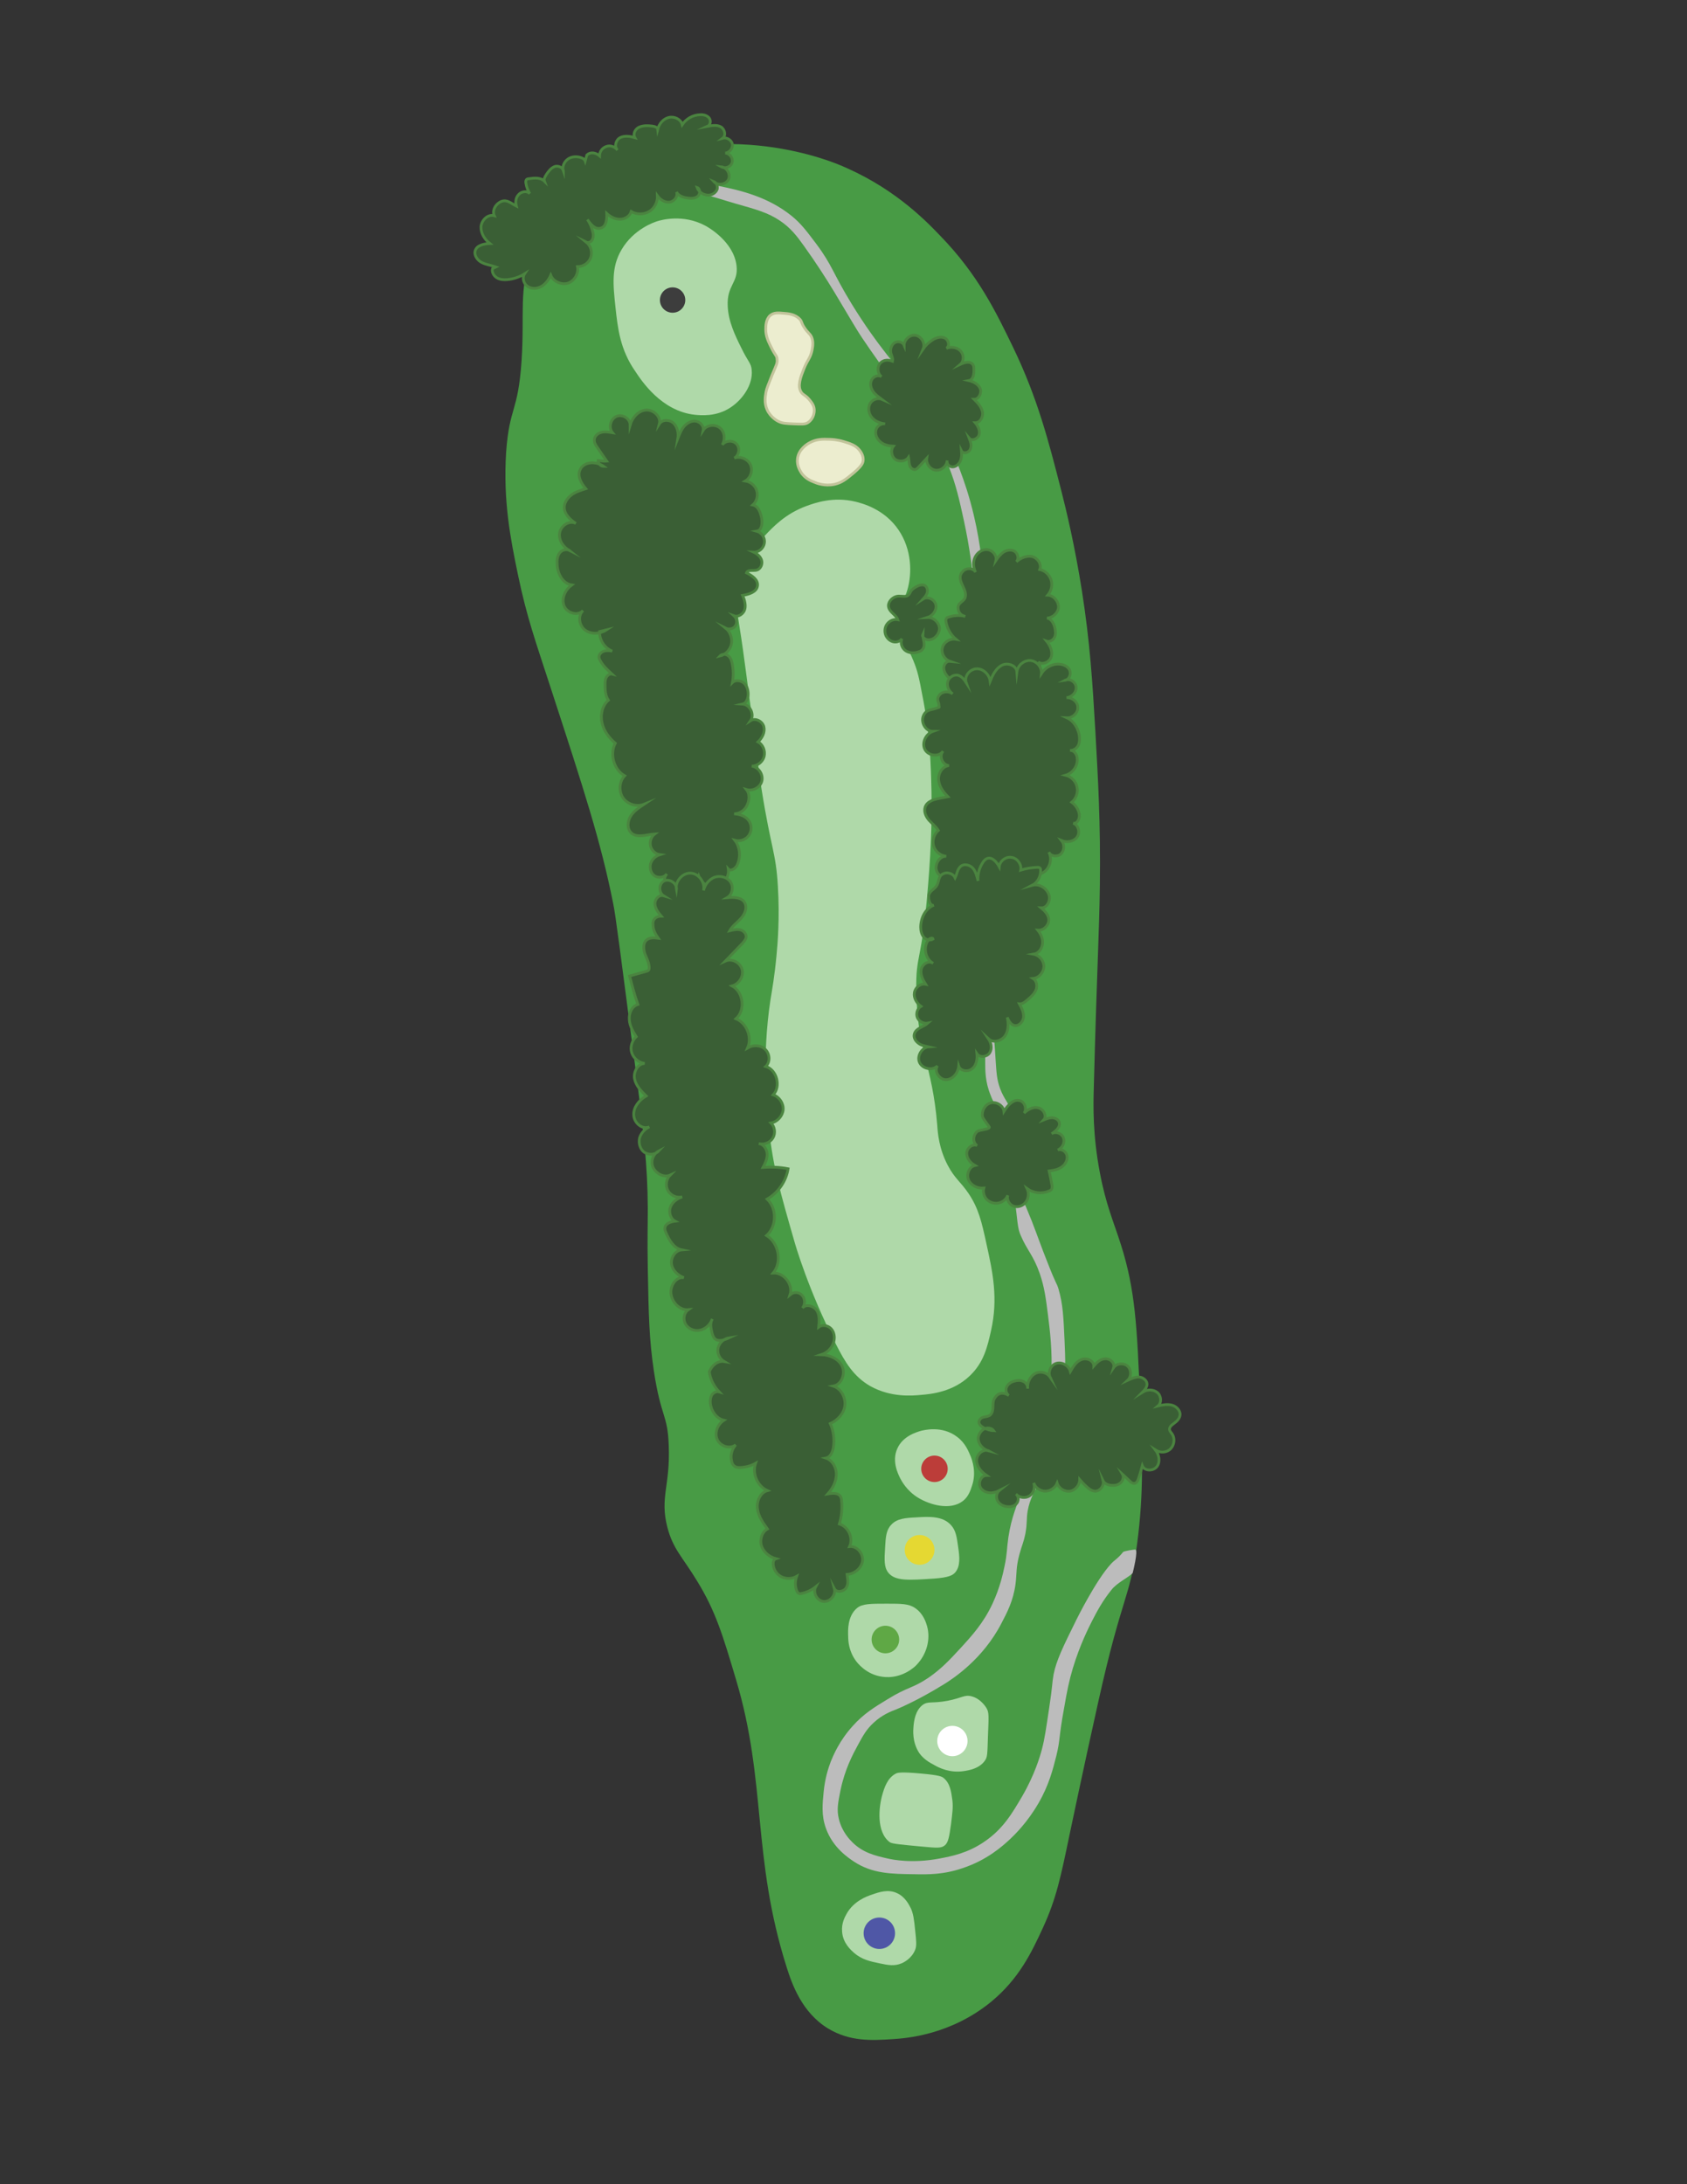 <?xml version="1.0" encoding="UTF-8"?> <svg xmlns="http://www.w3.org/2000/svg" xmlns:xlink="http://www.w3.org/1999/xlink" version="1.1" id="Layer_1" x="0px" y="0px" viewBox="0 0 612 792" style="enable-background:new 0 0 612 792;" xml:space="preserve"><rect x="0" y="0" width="612" height="792" fill="#333333" stroke="none"/> <style type="text/css"> .st0{display:none;} .st1{fill:#489B45;} .st2{fill:#AFD9A9;} .st3{fill:#BCBCBC;} .st4{fill:#ECEDCF;stroke:#C2C49B;stroke-miterlimit:10;} .st5{fill:#3A5F35;stroke:#4B8440;stroke-miterlimit:10;} .st6{fill:#3A5E35;stroke:#4B8440;stroke-miterlimit:10;} .st7{fill:#BC3D39;} .st8{fill:#E5D832;} .st9{fill:#5FA845;} .st10{fill:#FFFFFF;} .st11{fill:#4F57A6;} .st12{fill:#3D3D3D;} </style> <g id="QpimYm_00000028293113545396297060000012880128092532773309_" class="st0"> <image style="display:inline;overflow:visible;" width="249" height="610" id="QpimYm_00000049207724637192979230000011319575279064576176_" transform="matrix(1.167 0 0 1.167 156 40)"> </image> </g> <path class="st1" d="M189.2,131c1.2-17.6-1.2-25.5,3.8-39.5c1.5-4.3,3.5-9.8,8.1-15.7c9.6-12.3,22.7-16.2,33.5-19.5 c3.1-0.9,17.7-5.2,37.3-3.8c16.9,1.2,29.1,5.9,31.9,7c19.4,7.8,31.2,19.6,37.3,26c13.8,14.2,20.3,27.8,26.5,40.6 c8.8,18.3,12.7,33.5,17.3,51.4c1.9,7.4,5,20.3,7.6,36.8c2.9,18.6,3.8,32.4,4.9,51.4c0.9,16,1.9,32.8,1.6,55.2 c-0.2,17-1.1,31.3-2.2,73.5c-0.2,6.6-0.4,17.2,2.2,30.8c2.2,11.7,5,17.8,7.6,26c5.3,16.6,5.9,30,7,56.8c0.8,18.9,1.4,33.1-1.1,51.9 c-2.7,20.3-5.4,18.1-14.1,57.3c-5.4,24.2-10.3,47.6-10.3,47.6c-3.3,15.9-4.9,23.6-9.7,34.1c-4.2,9.1-8.7,18.6-18.9,27 c-14.7,12-30.8,13.2-35.7,13.5c-7.7,0.5-15.4,0.9-23.3-3.8c-9.6-5.8-13.2-16.2-15.1-22.2c-12.7-40-7.2-67.1-18.4-104.4 c-4.8-16.1-7.4-24.8-14.1-35.7c-5.4-8.9-8.7-11.5-10.8-19.5c-2.8-10.9,1.1-15,0.5-29.7c-0.4-11.4-2.8-9.9-5.4-27 c-1.7-11.4-1.9-20.2-2.2-37.3c-0.2-10.9,0-14.8,0-21.6c-0.1-15.8-1.4-27.3-4.9-54.1c-4.6-35.1-6.8-52.6-7.6-56.2 c-4.5-22.7-10.6-41.3-22.7-78.4c-5.5-16.9-8.7-25.7-11.9-41.1c-2.7-13-5.4-26.7-4.3-44.3C184.8,147.3,187.9,149.8,189.2,131z"></path> <path class="st2" d="M223.3,111.6c-0.9-8.4-1.6-14.7,2.2-21.1c4.4-7.5,12-10,13-10.3c1.3-0.4,9.2-2.7,17.3,1.6 c0.8,0.4,10.4,5.7,11.4,14.6c0.7,6.2-3.6,7-3.2,14.6c0.2,5.5,2.7,10.7,4.9,15.1c2.5,5.2,3.6,5.5,3.8,8.1c0.5,5.4-3.4,10.7-7.6,13.5 c-5.2,3.5-10.9,2.9-13,2.7c-12.2-1.3-19.4-12.4-21.6-15.7C224.9,126.7,224.1,118.9,223.3,111.6z"></path> <path class="st2" d="M277.4,194.3c3-3.2,7.5-8,15.1-10.8c3.3-1.2,9.8-3.5,17.8-1.6c2.4,0.6,10.5,2.6,15.7,10.3 c4.8,7.1,4.9,15.7,3.2,21.6c-1.7,5.9-4.3,6.2-4.3,10.8c-0.1,5.3,3.3,7.2,6.5,15.1c1.5,3.6,2.1,6.5,3.2,12.4 c2.5,12.4,3,23.3,3.2,30.3c0.4,11.9,0.1,23.9-1.1,38.4c-2.3,28.9-4.5,24.6-4.3,38.4c0.3,21.6,5.8,26.7,7.6,48.7 c0.2,2.9,0.6,8.5,3.8,14.6c2.5,4.8,4.7,6,7.6,10.3c3.6,5.4,4.7,10.1,6.5,18.4c2.2,10,4.3,19.6,1.6,31.4c-1.3,5.8-2.6,11.4-7.6,16.2 c-6.2,6-14.2,6.7-17.8,7c-3.1,0.3-10.9,1-18.4-3.2c-6.1-3.5-9.2-8.8-12.4-15.1c-10-19.6-14.8-36.2-15.1-37.3 c-5.1-17.7-7.7-26.8-9.2-40.6c-0.8-7.1-2.7-26,0.5-47c0.6-3.7,1.5-8.6,2.2-16.2c0.4-4,1.2-13.7,0.5-24.9 c-0.7-12.5-2.5-13.7-5.9-35.2c-1.8-11.5-0.9-8.7-3.2-24.3c-1.7-11.7-3-23.5-4.9-35.2c-1.2-7.8-1.9-11.5-0.5-16.8 C269.6,202.6,274.2,197.7,277.4,194.3z"></path> <path class="st2" d="M333.1,543.1c-4.3-2.6-6.1-6.3-6.5-7c-0.9-1.8-3.1-6.3-1.1-10.8c2-4.6,7-6,8.7-6.5c0.9-0.2,7.5-2,13,2.2 c3.1,2.3,4.2,5.4,4.9,7c0.6,1.5,2.2,5.9,0.5,10.8c-0.5,1.5-1.2,3.8-3.2,5.4C344.7,547.9,337.2,545.6,333.1,543.1z"></path> <path class="st2" d="M322.2,570.2c-1.5-2-1.4-4.5-1.1-9.2c0.2-3.7,0.4-6.2,2.2-8.1c2.1-2.3,5.2-2.5,9.2-2.7 c4.6-0.3,9.4-0.5,12.4,2.7c1.9,2,2.2,4.5,2.7,8.1c0.5,3.4,0.9,6.9-1.1,9.2c-0.9,1-2.3,1.8-7.6,2.2 C329.7,573,324.7,573.4,322.2,570.2z"></path> <path class="st2" d="M310.9,583.1c1.9-1.6,4.9-1.6,10.8-1.6c5.3,0,8,0,10.3,1.6c3.1,2.1,4,5.5,4.3,6.5c1.4,4.9-0.2,10.4-3.8,14.1 c-0.5,0.6-5.4,5.3-12.4,4.3c-6-0.8-9.2-5.2-9.7-5.9c-2.5-3.5-2.7-7.1-2.7-8.7C307.6,591.3,307.4,586,310.9,583.1z"></path> <path class="st2" d="M331.4,625.9c0.2-2.1,0.7-5.6,3.2-7.6c2.1-1.6,3.4-0.5,9.2-1.6c5.2-1,6.1-2.3,8.7-1.6c3.4,0.9,5.2,4,5.4,4.3 c0.9,1.6,0.8,2.7,0.5,10.3c-0.2,6.6-0.2,7.4-1.1,8.7c-2,2.9-5.7,3.5-7.6,3.8c-5.1,0.8-9.1-1.2-10.8-2.2c-1.7-0.9-3.7-2-5.4-4.3 C330.8,631.6,331.3,627.2,331.4,625.9z"></path> <path class="st2" d="M320.1,650.7c0.7-2.4,1.8-6,4.9-7.6c0.6-0.3,1.7-0.7,9.2,0c6.7,0.6,7.5,1.1,8.1,1.6c2.4,1.9,2.8,5.1,3.2,8.1 c0.3,2.5,0,4.6-0.5,8.7c-0.6,4.4-1,6.6-2.2,7.6c-1.3,1.1-2.8,1-8.1,0.5c-7.4-0.7-11.1-1-11.9-1.6 C317.8,664.3,318.8,655.2,320.1,650.7z"></path> <path class="st2" d="M307.1,694c2.6-4.7,7.4-6.4,9.2-7c2.6-0.9,5.9-2.1,9.2-0.5c2.8,1.3,4.2,4,4.9,5.4c0.9,1.9,1.2,4,1.6,8.1 c0.4,3.7,0.6,5.5,0,7c-1.3,3.3-4.4,4.7-4.9,4.9c-2.6,1.1-4.8,0.7-8.1,0c-3.3-0.7-6.3-1.3-9.2-3.8c-1.1-1-4-3.5-4.3-7.6 C305.2,697.4,306.5,695.1,307.1,694z"></path> <path class="st3" d="M248.8,69c-0.1-1,3.1-2,5.7-2.6c1.7,0.2,4.1,0.6,7.1,1.2c6.6,1.4,16.8,3.6,25.6,10.7c3.4,2.8,5.2,5.2,8.9,10.1 c5.9,7.9,5.9,10.4,12.8,21.7c4.9,8,9.3,13.9,11.4,16.6c4.6,6.1,5.9,7,9.9,12.2c3.4,4.3,7.9,10.5,12.4,18.9c1.1,2.1,4.8,9.3,8.1,19.7 c4.1,13,5.2,23.6,5.7,28.2c3.7,39.6,3,144.7,3.4,160.6c0.2,5.8,0.6,5,1.4,18.3c0.3,4.4,0.4,6.8,1.6,10.1c1.5,4,3.1,5.1,4.5,9.1 c0.8,2.3,0.9,3.8,1.2,9.1c1,15.7,1.2,17.5,2,20.5c0.5,1.9,0.2,0.4,3.7,9.1c2.6,6.7,3.3,9,5.7,15c3.5,9,3.3,7.3,4.1,9.9 c1.6,5.5,1.8,10,2.2,18.9c0.1,2.9,0.3,6,0.2,9.3c-0.3,14.3-4.2,32.5-9.9,43c-1.1,1.9-2.9,4.9-3.7,9.3c-0.5,3.1-0.1,4.2-0.8,8.1 c-0.7,3.5-1.3,4.3-2.2,7.7c-1.3,4.8-0.9,6.9-1.4,10.7c-0.8,6-3,10.2-5.1,14.2c-6.7,13-17.5,20-20.5,21.9 c-10.3,6.4-17.6,9.3-17.6,9.3c-2.1,0.8-5.2,2-8.3,4.9c-2.5,2.3-3.7,4.4-5.7,8.1c-1.8,3.3-4.7,8.7-6.3,16.4c-0.9,4.5-1.4,7-0.6,10.3 c1.1,4.7,4,7.6,4.9,8.5c3.8,3.8,8.3,4.9,12.8,5.9c1.6,0.4,9,1.9,18.9,0c4.2-0.8,10.1-1.9,16.2-6.1c6.8-4.6,10.1-10.3,13.8-16.6 c4.4-7.6,6.4-14.3,7.1-17c1-3.8,1.5-7.5,2.6-14.8c1.3-8.5,1-8.8,1.6-12.2c1-5.1,3.4-10,8.3-19.9c0,0,7.1-14.4,12.6-20.3 c1.3-1.4,2.5-1.9,4.3-4.2c0.3-0.4,4.2-1,4.5-0.9c1.1,0.3-1,8.5-1,8.5c-1.5,1.6-5.7,3.5-7.7,6.1c-3.3,4.1-5.2,7.7-7.1,11.4 c-1.1,2.2-4.3,8.4-6.9,17c-1.4,4.7-2.1,8.2-3.2,14.6c-2,10.8-1.3,11.1-2.8,17.2c-1.2,4.7-2.6,10.5-6.5,17.2c-4,6.9-8.5,11.3-10.3,13 c-2.8,2.6-8.4,7.6-17.2,10.5c-7,2.4-12.7,2.3-17.6,2.2c-8.3-0.1-15.1-0.2-21.7-4.5c-2.1-1.4-7.8-5.1-10.3-12.2 c-1.7-4.7-1.2-9-0.8-13.2c0.5-5.1,1.8-8.9,2.6-11c0.9-2.2,3.1-7.5,7.9-12.8c4-4.5,8-6.9,12.6-9.7c7.6-4.7,9.1-3.9,15-7.9 c4.6-3.2,7.5-6.3,11.2-10.3c4.6-5,8.7-9.5,12-16.6c2.7-5.8,3.8-11,4.3-13.4c1-4.7,0.8-6.3,1.4-10.5c1.1-7.4,3.3-12.3,4.9-16.4 c4.3-11.2,10-25.8,10.7-42.6c0.4-8.4-0.5-16-1.2-21.5c-0.8-6.3-1.3-10.2-3-15.2c-2.4-6.8-4.6-8.4-6.9-13.8c-1.2-2.8-1-3.5-3-20.7 c-1.8-15-2.6-20.7-5.7-25.8c-0.4-0.7-1.4-2.1-2.2-4.3c-2-4.8-2-9-2-12.2c0-8.8,0-13.1,0.2-15.4c2.8-25.8-1.1-126.4-4.5-159 c-0.4-4.3-1.3-12-3.4-21.7c-1.6-7.4-2.9-13.2-5.5-19.7c-3.4-8.5-6.4-11.4-19.3-29.4c-7.8-10.9-11.7-16.4-14.2-20.5 c-5.1-8.3-10.2-17.8-19.1-30.2c-2.5-3.5-4.8-6.5-8.7-9.1c-4.3-2.9-8.7-4.1-15.8-6.1c-4.3-1.2-8.5-2.7-12.8-3.7 C251.1,70.3,248.8,69.9,248.8,69z"></path> <path class="st4" d="M279.8,126c-1.1-2.2-2-4.1-2-6.5c0-1.2,0-3.7,1.6-5.1c1.3-1.1,2.9-1,4.9-0.8c1.5,0.1,4.2,0.3,5.9,2.2 c0.8,0.9,0.4,1.2,1.6,3c1.3,2,2,2.1,2.6,3.4c0.7,1.6,0.5,3.2,0.2,4.7c-0.6,3-1.6,3.4-3,6.9c-1.1,2.8-2.4,6.1-1,8.3 c0.7,1.2,1.5,1,3,2.8c0.9,1.1,1.8,2.2,1.8,3.9c0,1.8-0.9,3.6-2.4,4.5c-1,0.6-2.3,0.5-4.9,0.4c-2.8-0.1-4.2-0.2-5.5-0.8 c-0.5-0.2-3-1.5-4.3-4.3c-1.1-2.5-0.7-4.8-0.4-6.5c0.2-1.2,0.9-2.8,2.2-6.1c1.6-3.8,2-4.4,1.8-5.7C281.9,129,281.2,128.9,279.8,126z "></path> <path class="st4" d="M289.3,166.4c0.4-3.6,3.7-5.5,4.5-5.9c2.4-1.3,4.6-1.3,7.1-1.2c0.8,0,2.7,0.1,5.1,0.8c2.3,0.7,4.3,1.3,5.7,3 c0.4,0.5,1.7,2.1,1.4,4.1c-0.1,0.6-0.4,1.7-3.2,4.1c-3,2.5-4.5,3.7-7.1,4.3c-3.6,0.8-6.6-0.4-7.5-0.8c-1.3-0.5-3.1-1.3-4.5-3.2 C290.4,170.9,289,169,289.3,166.4z"></path> <path class="st5" d="M187.3,74.7c-0.4-1.5-0.2-3.1,0.9-4.2c1-1.1,3-1.4,4-0.3c-0.7-1.1-1.2-2.4-1.4-3.7c-0.1-0.5-0.1-1,0.2-1.4 c0.2-0.2,0.6-0.3,0.9-0.3c1.9-0.3,4.2-0.5,5.6,0.9c-0.3-0.8,0.2-1.6,0.7-2.4c0.8-1.2,1.7-2.4,3-2.9c1.3-0.5,3.2,0.4,3.2,1.8 c-0.6-1.6,0.2-3.5,1.6-4.5c1.4-1,3.3-1.1,4.9-0.5c0.6,0.2,1.2,0.6,1.4,1.2c0.2-0.7,0.4-1.4,0.6-2.2c1.3-1.2,3.2-0.9,4.6,0.3 c0-1.5,1-2.9,2.5-3.4c1.4-0.5,3.1,0.1,4,1.3c-1.3-1.2-0.6-3.7,1-4.5s3.6-0.5,5.3,0c-0.8-1.4,0.2-3.2,1.6-3.8s3-0.6,4.6-0.4 c0.9,0.1,2,0.4,2.1,1.2c0.5-2,2-3.8,4-4.3c2-0.5,4.4,0.6,4.9,2.6c1.4-2.1,3.8-3.5,6.4-3.6c1.2-0.1,2.5,0.2,3.3,1.1 c0.8,0.9,0.6,2.6-0.5,3.1c1.6-0.3,3.4-0.6,4.8,0.2c1.4,0.8,2,3.1,0.7,4.1c1.5-0.4,3.2,0.7,3.5,2.2c0.2,1.5-1.1,3.1-2.6,3.2 c1.6,0.1,2.9,1.8,2.5,3.4s-2.5,2.4-3.9,1.6c2.1,0.2,3.5,2.9,2.5,4.7c-1,1.8-3.9,2.2-5.3,0.6c1,0.4,1.5,1.6,1.3,2.7 c-0.3,1-1.2,1.8-2.2,2.1c-2,0.6-4.4-0.6-5.1-2.6c1.2,0.4,1.2,2.4,0.2,3.2s-2.4,0.8-3.7,0.6c-1.6-0.2-3.3-0.8-4-2.2 c0.7,1.6-0.8,3.5-2.5,3.7c-1.7,0.2-3.4-0.9-4.4-2.3c0.1,2.3-1.1,4.6-3,5.7s-4.5,1.2-6.5,0c-0.5,1.7-2.3,2.8-4.1,2.8 c-1.8,0-3.5-0.9-4.8-2.1c0.1,2.1-0.1,4.7-2.1,5.3c-2,0.7-3.7-1.3-4.9-3.1c1,1.4,1.6,3,2,4.7c0.2,0.9,0.2,1.8-0.2,2.6 c-0.4,0.8-1.4,1.3-2.2,0.9c1.6,1.3,2.3,3.6,1.6,5.6c-0.7,2-2.7,3.3-4.8,3.3c0.5,2.5-1.1,5.2-3.5,6c-2.4,0.7-5.3-0.6-6.2-2.9 c-0.7,1.6-1.8,3.1-3.3,4c-1.5,0.9-3.5,1.1-5,0.1c-1.5-0.9-2.2-3.1-1.2-4.6c-1.9,1.2-4.1,1.9-6.3,2.1c-1.3,0.1-2.7,0-3.8-0.7 c-1.1-0.7-1.9-2.1-1.5-3.3c0.4-0.2,0.8-0.4,1.2-0.6c-1.7-0.6-3.5-0.8-5.1-1.6c-1.6-0.8-2.9-2.6-2.4-4.3c0.6-2,3.2-2.5,5.3-2.6 c-1.9-1.5-3.3-3.7-3.2-6.1c0.2-2.4,2.5-4.6,4.8-4c-0.9-2,0.7-4.5,2.7-5.2S185.3,73.7,187.3,74.7z"></path> <path class="st6" d="M323.1,127.5c-0.1-1.3,0.5-2.7,1.6-3.3c1.1-0.6,2.8-0.2,3.3,1c0-2.1,2.2-4,4.2-3.6c2.1,0.4,3.5,2.9,2.7,4.9 c0.9-1.3,2.1-2.4,3.5-3.3c1.3-0.8,3-1.3,4.4-0.6s1.8,3,0.5,3.7c1.7-0.7,3.8-0.4,5.1,0.9c1.3,1.3,1.4,3.7,0,4.9 c1.5-0.7,3.7-1.3,4.6,0.2c0.3,0.5,0.3,1.1,0.3,1.6c0.1,1.6-0.2,3.8-1.8,4.1c1.7,0.4,3.4,1.3,4.1,2.9c0.6,1.6-0.5,3.9-2.2,3.9 c1.3,1.3,2.6,2.7,3,4.5s-0.8,4-2.6,4c1,1.2,1.8,2.8,1.4,4.3c-0.4,1.5-2.6,2.5-3.6,1.3c0.5,1.3,1,2.7,0.4,4c-0.5,1.3-2.6,1.8-3.2,0.6 c0.1,1.2,0.1,2.5-0.4,3.6s-1.5,2.1-2.7,2.2c-1.2,0.1-2.4-1.1-2.1-2.3c-0.1,2-2.1,3.7-4.1,3.5c-2-0.2-3.6-2.3-3.3-4.3 c-1,1.1-2,2.1-3,3.2c-0.3,0.3-0.6,0.6-1,0.8c-0.9,0.3-1.9-0.5-2.2-1.5s-0.2-2-0.4-2.9c-1,1.5-3.3,1.8-4.8,0.8 c-1.4-1.1-1.8-3.4-0.7-4.8c-1.6-0.1-3.2-0.4-4.5-1.4s-2.1-2.5-1.9-4.1s1.8-2.9,3.4-2.6c-1.8-0.2-3.5-0.9-4.7-2.2 c-1.2-1.3-1.6-3.3-0.9-4.9c0.7-1.6,2.8-2.5,4.4-1.8c-1.2-0.9-2.4-1.7-3.2-2.9c-0.8-1.2-1.2-2.8-0.5-4.1c0.6-1.3,2.4-2,3.6-1.2 c-1.5-1.1-1.7-3.6-0.4-5c1.2-1.2,2.9-1.2,4.4-0.6C324.1,129.8,323.2,128.7,323.1,127.5z"></path> <path class="st5" d="M220.1,167.2c-1.2-1.7-2.3-3.4-3.5-5.1c-0.5-0.7-1-1.5-1-2.4c-0.1-1.4,1.2-2.6,2.5-2.9c1.3-0.4,2.8-0.1,4.1,0.1 c-1.5-1.8-0.8-4.9,1.4-5.9s5,0.8,5,3.1c0.8-2.7,2.9-5.1,5.6-5.4c2.7-0.3,5.7,2.3,5,5c1.1-1.7,3.8-1.6,5.2-0.2 c1.4,1.4,1.8,3.6,1.5,5.5c0.6-1.5,1.2-3.1,2.2-4.3c1-1.2,2.6-2.2,4.2-2s3.1,1.7,2.8,3.3c1.2-1.9,4.2-2.3,6-0.9 c1.8,1.4,2.1,4.2,0.9,6.2c1.2-1.6,3.8-1.8,5.2-0.3s0.9,4.1-0.8,5.1c2.1-0.8,4.8,0.3,5.8,2.3c1,2.1,0.2,4.8-1.8,6 c1.9,0.3,3.6,1.7,4.1,3.5c0.6,1.8,0,4-1.4,5.2c2,0.4,2.8,2.8,3.2,4.8c0.3,1.9,0.1,4.4-1.8,4.7c1.8,0.5,3.1,2.4,2.8,4.3 c-0.3,1.9-2,3.4-3.9,3.3c1.3,0.6,2.5,1.6,2.9,3s-0.4,3.1-1.7,3.5c-1.3,0.4-3.3-0.3-3.8,1c2,1,4.3,2.5,4,4.7 c-0.3,2.3-3.1,3.1-5.4,3.5c0.7,1.6,1.2,3.4,0.8,5s-2.3,3-3.9,2.4c1,0.9,1.2,2.5,0.5,3.6c-0.7,1.1-2.3,1.5-3.5,0.9 c1.6,1.3,2.5,3.8,2,5.9c-0.5,2-2.1,3.7-4.2,4.2c0.8-0.9,2.3-0.8,3.2,0c0.9,0.8,1.2,2,1.4,3.2c0.4,2.1,0.4,4.3,0,6.4 c1.1-1.1,3.1-0.8,4.3,0.3c1.1,1.1,1.5,2.8,1.4,4.3c-0.1,1.3-0.7,2.9-2,3.2c2.7,0.2,4.4,3.8,2.9,6c1.7-1.1,4.3,0.2,4.8,2.2 c0.5,2-0.6,4.1-2.1,5.5c1.8,1,2.7,3.3,2.2,5.3s-2.5,3.5-4.5,3.5c2.4,0.3,4.2,2.9,3.7,5.3s-3.3,3.9-5.6,3.2c1.2,1.5,1.1,3.9,0.2,5.7 c-0.8,1.8-2.7,3.1-4.7,3.1c2.1,0.1,4.4,0.9,5.5,2.7c1,1.6,0.9,3.7-0.2,5.2c-1.1,1.5-3.2,2.2-5,1.7c1.9,2.5,2.2,6.1,0.8,9 c-0.6,1.2-2.3,2.4-3.2,1.4c0.4,2.7-1.5,5.6-4.1,6.3c-2.7,0.7-5.7-1-6.6-3.6c-0.7,2.2-2.1,4.3-4.1,5.5s-4.8,1.2-6.6-0.2 s-2.4-4.5-0.9-6.2c-0.9,1.3-3,1.6-4.4,0.7c-1.4-0.9-1.9-2.8-1.5-4.4c0.5-1.6,1.8-2.8,3.4-3.3c-1.6-0.2-3-1.5-3.4-3.1 c-0.4-1.6,0.2-3.4,1.5-4.4c-2.9,0.2-6.4,1.6-8.5-0.4c-1.6-1.5-1.4-4.2-0.2-6.1c1.2-1.9,3.1-3.1,4.9-4.3c-2.7,1.1-6,0.1-7.7-2.3 c-1.6-2.4-1.4-5.9,0.6-8c-3.9-2.2-5.5-7.8-3.4-11.8c-2.3-2-4.2-4.5-4.8-7.4c-0.7-2.9,0.1-6.3,2.3-8.2c-1.1-1.6-1.2-3.7-1.2-5.6 c0-0.9,0-1.8,0.4-2.6c0.4-0.8,1.3-1.5,2.1-1.3c-1.5-1.4-3.1-2.8-4.1-4.6c-0.3-0.5-0.6-1-0.6-1.6c0-1,0.9-1.8,1.8-2.1 c1-0.3,2-0.2,3,0c-2.8-1.1-4.7-4.1-4.6-7.1c0.8-0.2,1.7-0.4,2.5-0.6c-2.3,1.5-5.5,1.7-7.7,0.1c-2.2-1.6-2.8-5.2-0.8-7.1 c-1.9,2.1-5.9,0.9-6.9-1.8c-1-2.7,0.5-5.8,2.8-7.5c-3.3-0.5-5.2-4.2-5.3-7.6c-0.1-1.4,0.1-3,1-4.1c0.9-1.1,2.7-1.5,3.8-0.6 c-2.4-1.2-4.3-3.8-3.9-6.5c0.4-2.7,3.6-4.8,5.9-3.5c-2.1-1.4-4.2-3.4-4.2-5.8c0-1.8,1.2-3.5,2.7-4.6s3.3-1.6,5.1-2.2 c-1.7-2-3.2-4.7-2-7c0.8-1.7,2.8-2.5,4.7-2.4c1.4,0.1,2.7,0.5,3.8,1.3c-1.1,0-2-1-2-2.1C217.9,167.1,219.2,167.3,220.1,167.2z"></path> <path class="st5" d="M239.9,332.2c-1.1-1.3-2.2-2.7-2.3-4.4c-0.1-1.7,1.4-3.5,3.1-3c-1.9-1.2-1.7-4.5,0.3-5.4c2-0.9,4.7,1,4.4,3.2 c-0.6-2.9,2.1-6.1,5.1-6c3,0.1,5.4,3.4,4.7,6.3c0.5-2.1,2-4,4-4.8c2-0.7,4.6-0.1,5.8,1.7c1.2,1.8,0.7,4.6-1.2,5.7 c2.3-0.2,5.1-0.2,6.3,1.7c1.1,1.8,0.2,4.1-1.2,5.7c-1.4,1.6-3.2,2.8-4.2,4.6c1.2-0.3,2.4-0.6,3.6-0.4c1.2,0.2,2.3,1.2,2.4,2.4 c0,1.1-0.8,1.9-1.5,2.7c-2,2.1-4.1,4.2-6.1,6.3c2.4-1.1,5.4,0.5,6.1,3c0.7,2.5-1.1,5.3-3.6,6c4.1,2.2,4.9,8.8,1.4,11.9 c3.9,1.6,5.9,6.7,4.2,10.6c2-1.2,4.8-1.1,6.4,0.5c1.7,1.6,1.9,4.6,0.2,6.2c4,1.2,5.6,7.2,2.7,10.3c2.2,0.7,3.8,3.1,3.6,5.4 s-2.1,4.4-4.4,4.8c1.4,1.4,1.7,3.7,0.7,5.4s-3.2,2.6-5.1,2.1c1.7,0.1,2.9,2,3,3.7s-0.7,3.4-1.5,4.9c3-0.2,6.1-0.1,9.1,0.5 c-0.7,4.5-3.6,8.7-7.6,11c3.6,3.4,3.5,9.9-0.2,13.2c4.4,2.7,5.7,9.6,2.4,13.6c3.9-0.2,7.3,4.2,6.1,7.9c1.3-1.1,3.1-1.1,4.3,0.1 c1.2,1.2,1.3,3.4,0.2,4.7c1.3-1.6,4.1-0.8,5.2,0.9s0.9,4,0.7,6c1.3-1,3.4-0.6,4.5,0.6c1.1,1.2,1.4,3,1,4.6c-0.5,2.2-2.3,4.1-4.5,4.8 c3,0.1,6.2,1.5,7.5,4.2c1.3,2.7-0.2,6.7-3.2,7.2c2.8,0.9,4.5,4.1,4.2,7s-2.6,5.4-5.3,6.6c1.2,2.7,1.6,5.8,1.1,8.8 c-0.3,1.6-1.1,3.4-2.7,3.7c2.4,0.8,3.9,3.5,3.8,6.1s-1.4,5-3.1,6.9c1.7-0.3,3.9-0.5,4.7,1.1c0.2,0.4,0.3,0.9,0.3,1.4 c0.3,2.8,0,5.7-0.8,8.4c3.3,1,5.1,5.1,3.7,8.2c2.7-0.3,5,2.5,4.7,5.2c-0.4,2.7-2.9,4.7-5.6,4.9c0.2,1.7,0.6,3.3-0.3,4.8 s-3.5,1.9-4.3,0.4c0.6,2.3-1.6,4.8-3.9,4.6c-2.4-0.2-4-3.2-2.9-5.3c-1.5,1.2-3.2,2-5.1,2.4c-0.3,0.1-0.7,0.1-1,0 c-0.4-0.2-0.6-0.6-0.8-1c-0.6-1.7-0.6-3.5,0-5.2c-1.6,0.9-3.7,1-5.4,0.2c-1.7-0.8-2.9-2.5-3.1-4.4c-0.1-0.9,0.1-1.9,1-2.2 c-2.3-0.6-4.4-2.3-5.2-4.5s0-5.1,2.1-6.3c-1.6-2.2-3.3-4.6-3.6-7.3c-0.4-2.7,1-5.9,3.6-6.6c-3.6-1.6-5.6-6.1-4.3-9.9 c-1.6,0.9-3.4,1.4-5.3,1.5c-0.9,0.1-1.9,0-2.5-0.6c-0.5-0.4-0.8-1.1-0.9-1.8c-0.5-2,0.1-4.2,1.5-5.8c-2.1,1.7-5.6,0.5-6.7-1.9 c-1.1-2.5,0.1-5.5,2.4-7c-2.7-0.6-4.6-3.4-4.9-6.1c-0.1-1,0-2.1,0.5-3c0.5-0.9,1.7-1.5,2.7-1.2c-1.9-2-3.2-4.5-3.6-7.3 c0.9-2.2,3-4.1,5.4-3.7c-1.7-1-2.6-3-2.2-4.9c0.4-1.9,2.1-3.4,4-3.7c-1.7,0.8-4,1.6-5.3,0.2c-0.5-0.6-0.7-1.3-0.9-2 c-0.4-1.7-0.8-3.5,0.1-5c-0.7,1.9-2.3,3.5-4.3,4c-2,0.5-4.2-0.3-5.3-2c-1.1-1.7-0.8-4.2,0.9-5.4c-3.2,0.3-6-2.8-6.3-5.9 c-0.3-2.8,1.9-6.2,4.7-5.7c-2.2-0.8-4.2-2.7-4.5-5s1.4-4.9,3.7-5.1c-2.9-0.6-4.5-3.5-5.7-6.2c-0.2-0.5-0.5-1.1-0.4-1.7 c0.1-1.6,2.1-2.3,3.7-2.5c-1.7-0.9-2.4-3.3-1.7-5.1c0.7-1.8,2.4-3.1,4.3-3.7c-2,0.5-4.2-0.5-5.2-2.3c-1-1.8-0.6-4.2,0.8-5.6 c-2.2,1-5-0.5-6.1-2.6c-1.1-2.1-0.2-5,1.9-6.1c-1.3,1.4-3.6,1.5-5.2,0.4c-1.5-1.1-2.1-3.2-1.7-5.1c0.5-1.8,1.9-3.3,3.6-4.1 c-2.6,1.2-5.7-1.5-5.7-4.4c-0.1-2.8,2-5.3,4.5-6.8c-1.8-1.8-3.7-3.7-4.2-6.2c-0.5-2.5,1.2-5.6,3.7-5.6c-2.1-0.2-4-1.8-4.7-3.8 s0-4.4,1.6-5.9c-1.2-1.9-2.4-4-2.5-6.2c-0.2-2.3,0.9-4.8,3.1-5.5c-1.2-3.4-2.1-6.8-3-10.3c2-0.6,4.1-1.1,6.1-1.7 c0.3-0.1,0.6-0.2,0.8-0.4c0.1-0.2,0.2-0.4,0.2-0.6c0.1-1.8-0.8-3.5-1.5-5.2c-0.6-1.7-0.8-3.9,0.5-5.1c1.1-1,2.8-0.9,4.3-0.7 c-1-1.4-1.9-3-1.9-4.8C236.6,333.3,238.1,332.2,239.9,332.2z"></path> <path class="st5" d="M336.4,213.7c0.3,1.3-0.6,2.5-1.5,3.5c1.7-1.1,4.2,0.2,4.6,2.1s-1.1,4-3,4.6c2.1-0.1,4.1,1.7,4.3,3.8 c0.1,2.1-1.7,4.2-3.8,4.3c-1.2,0.1-2.7-0.9-2.2-2c-0.1,1.8,1.1,3.8,0,5.3c-0.3,0.5-0.8,0.8-1.4,1c-1.5,0.6-3.4,0.6-4.8-0.3 c-1.4-0.9-2.1-2.9-1.4-4.4c-0.7,1-2,1.4-3.2,1.1s-2.1-1.2-2.6-2.2c-0.6-1.3-0.5-3,0.4-4.2s2.4-1.9,3.9-1.6c-0.6-1.7-2.8-2.6-3.3-4.4 c-0.5-1.7,1-3.5,2.7-4c1.2-0.4,2.8,0.2,3.9-0.2c1-0.4,1.1-1.3,1.7-2.1C332.2,212.5,335.7,210.7,336.4,213.7z"></path> <path class="st5" d="M349.6,206.9c1.3-1.1,3.6-0.9,4.3,0.6c-0.8-1.7-1-3.7-0.2-5.4c0.8-1.7,2.6-3,4.5-2.8c1.9,0.2,3.5,2.1,3.1,3.9 c0.8-1.2,1.7-2.3,2.9-3.1c1.2-0.7,2.9-0.9,4-0.1s1.5,2.7,0.5,3.7c1.6-1.4,3.7-2.3,5.7-1.9c2,0.5,3.6,2.8,2.8,4.7 c1.9,0.4,3.5,1.9,4.1,3.8c0.6,1.9,0.1,4-1.2,5.5c2.1,0.1,3.9,2.2,3.9,4.3c-0.1,2.1-2.1,4-4.2,4c1.5,0.2,2.4,1.8,2.8,3.3 c0.3,1.2,0.5,2.4,0,3.6c-0.5,1.1-1.8,1.9-2.9,1.5c1.3,1.6,2.2,3.7,1.7,5.6c-0.6,2-3.3,3.2-4.8,1.9c1,0.9,0.8,2.7-0.3,3.6 c-1.1,0.9-2.7,0.8-3.8,0.1s-1.8-2-2.1-3.3c0.4,2.2-0.7,4.8-2.8,5.6s-4.9-1.3-4.3-3.5c-0.8,2-1.7,4.1-3.3,5.6c-1.6,1.5-4,2.3-6,1.3 c-1.9-1-2.6-4.1-0.8-5.4c-0.9,1.9-3,3.2-5.1,3.2c-2.1,0-4.2-1.2-5.2-3.1c-0.4-0.8-0.7-1.8-0.4-2.7c0.3-0.9,1.1-1.7,2.1-1.6 c-2-0.7-3.3-3-2.7-5c0.5-2,2.8-3.4,4.9-3c-1.9-1.6-3.2-3.9-3.6-6.3c-0.1-0.4-0.1-0.9,0.1-1.2c0.2-0.4,0.6-0.5,1-0.6 c1.9-0.6,4-0.7,5.9-0.2c-1.4-0.3-2.4-1.1-2.6-2.7c-0.3-2.3,1.8-2.4,2.5-4C351.3,213.4,346,210.1,349.6,206.9z"></path> <path class="st5" d="M340.6,252.3c1-1.6,3.5-1.9,5-0.7c-1.4-1-2.2-2.8-1.8-4.4c0.4-1.6,2.3-2.8,3.9-2.3c1.2,0.4,2.1,1.5,2.8,2.6 c-0.8-2.3,1.3-4.9,3.8-5c2.4-0.1,4.6,2.1,4.9,4.5c0.9-2.2,2-4.5,4.1-5.7s5.4-0.1,5.6,2.3c0.3-2.3,2.5-4.2,4.8-4.1 c2.3,0.1,4.3,2.4,4.1,4.7c1.3-2,3.6-3.4,6-3.4c1.6,0,3.4,0.6,4.2,2.1c0.7,1.5-0.1,3.6-1.7,3.8c1.7-0.9,4,0.6,4.1,2.5 c0.1,1.9-1.6,3.6-3.5,3.8c2-0.2,4.1,1.5,4.1,3.5c0.1,2-1.9,3.9-3.9,3.8c2.4,1.1,3.9,3.6,4.4,6.2c0.2,1.2,0.2,2.6-0.3,3.7 s-1.8,2-3,1.9c1.5-0.1,2.6,1.6,2.6,3.1c0.2,2.6-1.7,5.2-4.2,5.9c2,0.5,3.7,2.2,4.1,4.2c0.5,2-0.3,4.3-1.9,5.6c1.4,1,2.4,2.6,2.7,4.2 c0.3,1.6-0.6,3.7-2.2,3.4c2,0.6,2.6,3.5,1.4,5.1s-3.7,2-5.6,1.2c1.1,1.4,1.1,3.5-0.2,4.8c-1.2,1.2-3.7,1-4.4-0.6 c1.3,2.4,0.4,5.8-1.9,7.3c-2.3,1.5-5.8,0.9-7.5-1.3c1,1.3,1,3.3-0.1,4.5c-1,1.2-3,1.6-4.4,0.9c-1.7-1-2.9-2.9-2.8-4.9 c-0.6,2.6-2.7,4.7-5.2,5.8c-2.5,1.1-5.3,1.2-7.9,1c-1.2-0.1-2.5-0.3-3.5-1.1s-1.3-2.4-0.5-3.3c-2.3,1.2-5.7,0.5-6.8-1.8 s0.8-5.8,3.4-5.6c-2.1-0.2-4-1.7-4.6-3.7c-0.6-2,0.1-4.3,1.7-5.7c-0.9-1.4-2.3-2.5-3.4-3.7c-1.1-1.3-1.9-3-1.4-4.7 c0.7-2.2,3.4-2.9,5.6-3.3c0.9-0.2,1.8-0.3,2.7-0.5c-1.7-1.7-3.2-3.7-3.4-6.1c-0.2-2.4,1.4-5,3.8-5.2c-2.3-0.1-3.8-3.4-2.2-5.2 c-1.5,2.2-5.4,1.7-6.6-0.7c-1.2-2.4,0.4-5.6,2.9-6.5c-2.6,0-4.5-3.3-3.4-5.7c1-2.3,2.8-2,4.7-2.7c1.5-0.6,0.9,0.1,0.9-1.4 C340.5,254.4,339.7,253.6,340.6,252.3z"></path> <path class="st5" d="M346.5,318.3c0.7-1.4,0.8-3.3,2.2-4.3c1.3-0.9,3.3-0.3,4.3,0.9c1,1.2,1.4,2.9,1.8,4.5c-0.2-2.4,0.5-4.9,1.9-6.9 c0.4-0.5,0.8-1,1.4-1.2c1.8-0.7,3.5,1.3,4.4,3c0.2-2.1,2.4-3.8,4.5-3.4c2.1,0.3,3.7,2.6,3.3,4.6c1.9-0.6,4-0.9,6-1 c0.3,0,0.7,0,0.9,0.2c0.3,0.2,0.3,0.6,0.3,0.9c0.1,2.2-1.1,4.4-3,5.4c2.5-0.7,5.4,1.1,6.1,3.7c0.5,2-0.8,4.6-2.9,4.5 c1.2,1,2.4,2.2,2.7,3.7c0.5,2.2-1.6,4.6-3.9,4.4c1.1,1.4,1.9,3.1,1.7,4.9s-1.4,3.5-3.2,3.8c2.1,0.4,3.7,2.4,3.7,4.5 c-0.1,2.1-1.8,4.1-3.9,4.3c1.3,0.8,1.6,2.8,1,4.2c-0.6,1.4-1.8,2.5-3,3.5c-0.9,0.8-1.9,1.6-3,1.5c0.8,1.5,1.7,3.2,1.5,4.9 c-0.2,1.7-1.8,3.4-3.5,2.9c-1.2-0.4-1.9-1.7-2.4-2.9c0.5,2.3,0.5,4.8-0.8,6.7s-4.3,2.7-6,1.1c1,1.5,1.4,3.6,0.4,5.1 c-1,1.5-3.6,1.8-4.6,0.3c0.2,2-0.2,4.2-1.7,5.4c-1.5,1.3-4.3,0.9-4.9-0.9c-0.2,2.4-2.1,4.8-4.5,4.9c-2.4,0.1-4.6-3-3.2-5 c-1.8,1.8-5.4,1.1-6.5-1.2c-1.1-2.3,0.8-5.5,3.3-5.7c-1.3-0.3-2.7-0.5-3.7-1.3c-1.1-0.8-1.9-2.1-1.5-3.4c0.6-2.1,3.3-2.5,4.9-3.9 c-1.5,0.3-3.2-0.6-3.8-2c-0.6-1.5,0-3.3,1.3-4.1c-1.5-1.1-2.7-3-2.4-4.9c0.3-1.9,2.2-3.5,4.1-3.1c-1-1.6-2-3.5-1.6-5.4 c0.4-1.9,2.7-3.4,4.3-2.2c-2.9-1.6-3.7-6-1.6-8.6c0.4-0.5,1.5-0.8,1.6-0.2c-1.1,0.7-2.6,0.3-3.4-0.7s-1.1-2.3-1.1-3.6 c0-3.3,1.7-6.8,4.8-8c-1.7,0.6-2.2-3.1-1.8-3.9c0.6-1.5,2.3-2,3-3.5c0.8-1.8,0.4-3.5,2.8-4.2C344,316.3,345.8,316.8,346.5,318.3z"></path> <path class="st5" d="M356.4,404.8c-0.3-2.1,1-4.4,3.1-4.9c2-0.5,4.5,1,4.7,3.1c1.3-2.1,3.4-4.6,5.8-3.9c1.8,0.5,2.6,3,1.5,4.5 c1.4-1.3,3.3-2.4,5.2-1.9s3.2,3,1.9,4.4c1-0.4,2-0.8,3-0.8s2.2,0.5,2.6,1.5c0.7,1.7-1.1,3.3-2.7,4.3c1.5-1,3.8-0.1,4.3,1.6 c0.6,1.7-0.5,3.7-2.1,4.3c1.5-0.6,3.2,0.7,3.4,2.2c0.2,1.6-0.7,3.1-2,4c-1.3,0.9-2.9,1.2-4.5,1.4c0.4,1.7,0.7,3.4,1,5.1 c0.1,0.5,0.1,1-0.1,1.5c-0.2,0.3-0.6,0.6-1,0.7c-2.6,1.1-5.7,0.7-7.9-0.9c0.7,1.5,0.6,3.4-0.4,4.8c-1,1.4-2.8,2.1-4.4,1.6 c-1.6-0.5-2.7-2.4-2.2-4c-0.6,1.6-2.2,2.8-4,2.9c-1.7,0.1-3.5-0.8-4.3-2.3c-0.5-1-0.7-2.1-0.4-3.2c-2.2,0.2-4.6-0.9-5.5-2.9 s0.1-4.8,2.3-5.3c-1.6-0.9-3-2.5-3-4.4c0-1.9,2.1-3.6,3.8-2.8c-1.7-1-1.6-3.8,0-5.1c0.9-0.7,4.2-0.7,4.4-1.5 C359.1,408.6,356.5,405.7,356.4,404.8z"></path> <path class="st5" d="M366,506c-1-0.6-1.3-2.1-0.8-3.1c0.5-1.1,1.6-1.8,2.8-2.1c1-0.3,2.2-0.4,3.2,0.1c1,0.4,1.7,1.5,1.6,2.6 c-0.2-2.2,0.9-4.5,2.8-5.5c2-1,4.7-0.2,5.6,1.8c-1.3-1.8-0.2-4.7,1.9-5.4c2.1-0.7,4.6,0.7,5.2,2.9c1-1.7,2.1-3.6,4-4.3 c1.8-0.8,4.5,0.3,4.5,2.3c1.1-1.3,2.5-2.6,4.2-2.6c1.7-0.1,3.5,1.5,3,3.2c1.1-1.6,3.7-1.8,5.1-0.5c1.4,1.3,1.4,3.8,0,5.1 c1.3-0.6,2.7-1.2,4.1-1.2c1.4,0.1,2.9,1.2,2.9,2.6c0,1.1-0.8,2.1-1.6,2.9c1.6-1,3.8-1.1,5.3,0.1c1.5,1.2,1.7,3.7,0.3,4.9 c1.6-0.4,3.4-0.7,5-0.3c1.6,0.4,3.1,1.9,3,3.5c-0.1,1.4-1.2,2.4-2.3,3.2c-0.8,0.6-1.7,1.3-1.5,2.3c0.1,0.5,0.5,0.9,0.8,1.3 c1.2,1.6,1,4-0.4,5.5s-3.8,1.6-5.5,0.5c1.3,1.7,1.8,4.3,0.5,6c-1.3,1.7-4.5,1.7-5.3-0.3c-0.4,1.5-0.8,2.9-1.3,4.4 c-0.3,0.9-0.7,2-1.7,2c-0.6,0-1.1-0.4-1.6-0.9c-0.9-0.8-1.7-1.7-2.6-2.5c0.6,1,0.2,2.4-0.7,3.2c-0.9,0.8-2.1,1-3.3,0.9 c-1.4-0.1-2.9-0.8-3.2-2.1c0.9,1.8-0.8,4.3-2.8,4.2c-1.3-0.1-2.4-1-3.3-1.9c-0.8-0.7-1.5-1.5-2.2-2.3c0,2-1.6,3.9-3.5,4.2 c-2,0.3-4.1-1-4.7-2.9c-0.7,1.7-2.5,2.9-4.3,2.9s-3.6-1.2-4.2-3c0.6,1.7,0,3.7-1.5,4.7c-1.5,1-3.7,0.7-4.9-0.6c1.1,0.8,1,2.7,0,3.6 c-1,1-2.5,1.1-3.9,0.8c-1.3-0.3-2.5-1.1-3-2.4c-0.4-1.2-0.1-2.6,0.9-3.4c-0.6,0.3-1.1,0.6-1.7,0.7c-1.9,0.6-4.2,0-5.2-1.7 c-1-1.7,0.2-4.4,2.2-4.4c-1.9-1.3-3.6-3.2-3.6-5.5c0-2.3,2.6-4.4,4.6-3.3c-2-0.5-3.8-2.2-4-4.2c-0.2-2,1.5-4.2,3.5-4.2 c0.8,0,1.6,0.3,2.1,1c-1.7,0-6.8-1.8-5-4.1c1.2-1.6,3.5-0.3,4.4-2.6c0.7-1.8-0.2-3.8,1.2-5.5C362.5,504.7,364.3,505,366,506z"></path> <circle class="st7" cx="339" cy="532.6" r="4.8"></circle> <circle class="st8" cx="333.6" cy="562" r="5.4"></circle> <circle class="st9" cx="321.2" cy="594.5" r="5"></circle> <circle class="st10" cx="345.5" cy="631.3" r="5.5"></circle> <circle class="st11" cx="319" cy="701" r="5.7"></circle> <circle class="st12" cx="244" cy="108.8" r="4.6"></circle> </svg> 